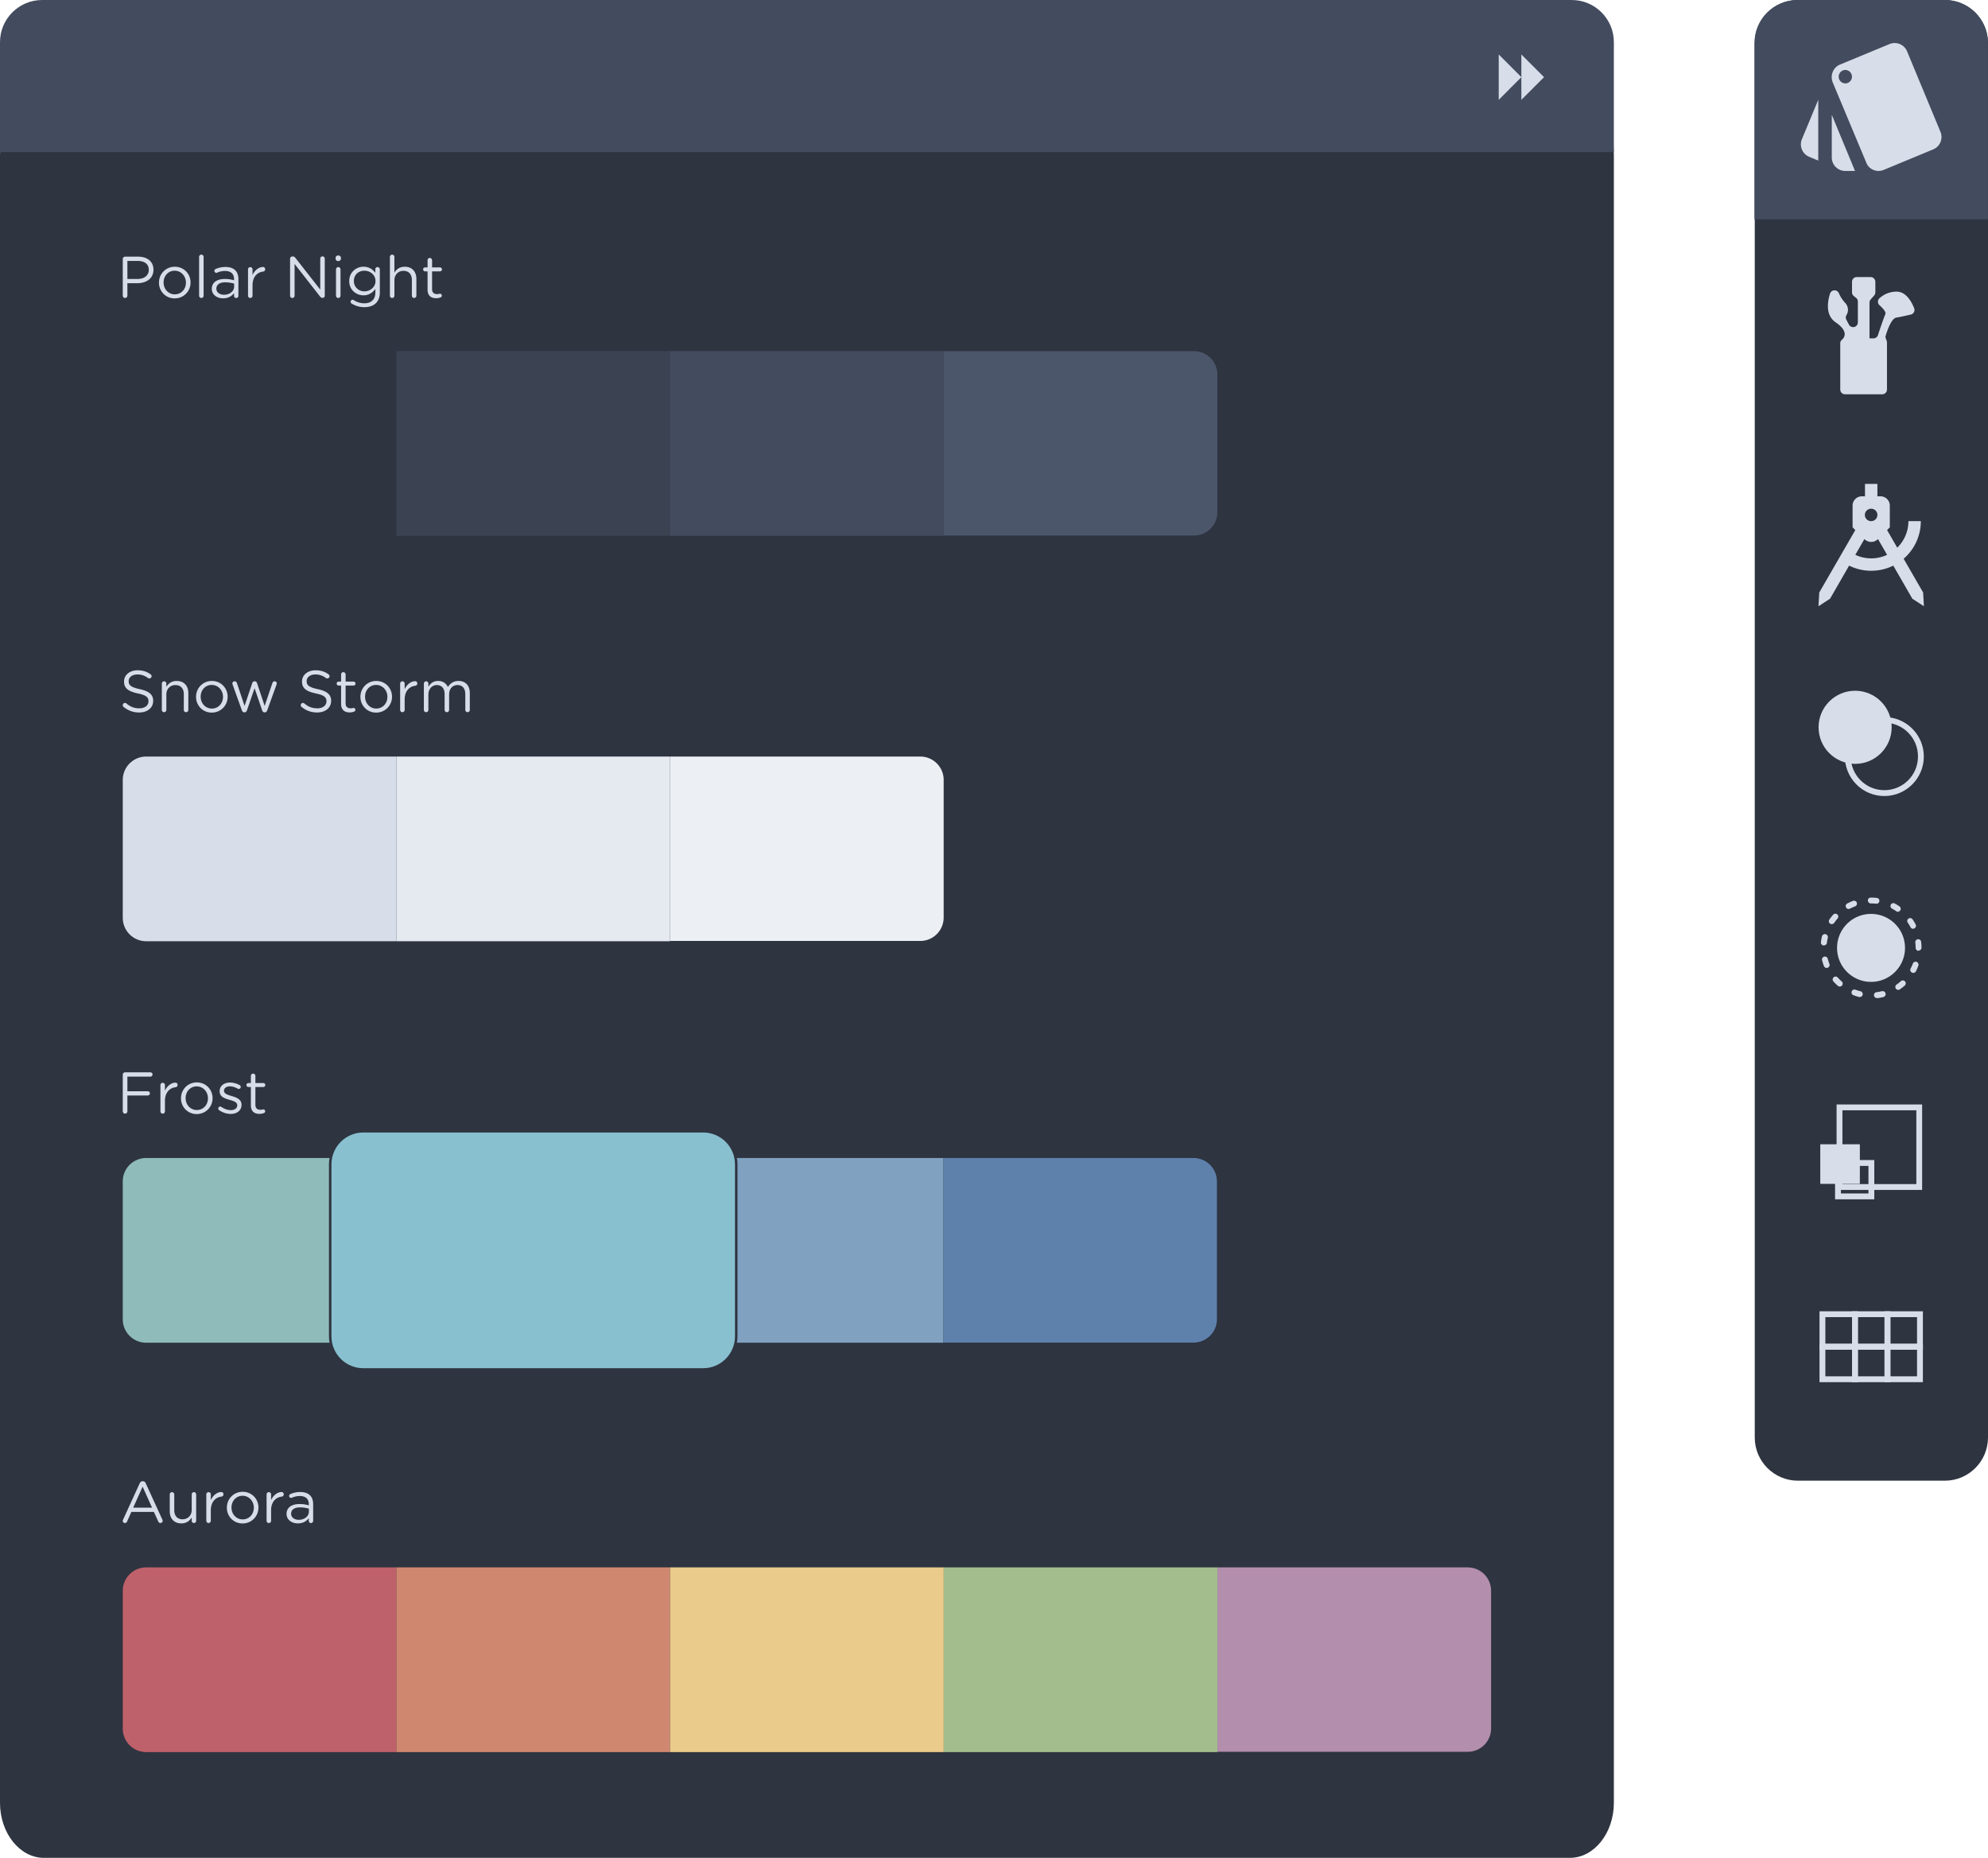 <svg xmlns="http://www.w3.org/2000/svg" viewBox="0 0 800 747.465">
  <path fill="#2E3440" d="M723.525 0h59.085C792.215 0 800 7.787 800 17.389v560.945c0 9.602-7.785 17.389-17.39 17.389h-59.085c-9.604 0-17.388-7.787-17.388-17.389V17.389C706.138 7.787 713.922 0 723.525 0z"/>
  <path fill="#434C5E" d="M723.361 0h59.32c9.552 0 17.295 7.742 17.295 17.295V88.24H706.02V17.32C706.006 7.768 713.739.012 723.291 0h.07z"/>
  <g fill="#D8DEE9">
    <path d="M747.634 542.998h-15.436v-15.436h15.436v15.436zm-13.083-2.353h10.729v-10.73h-10.729v10.73z"/>
    <path d="M760.717 542.998h-15.436v-15.436h15.436v15.436zm-13.083-2.353h10.729v-10.73h-10.729v10.73z"/>
    <path d="M773.799 542.998h-15.436v-15.436h15.436v15.436zm-13.082-2.353h10.729v-10.73h-10.729v10.73zm-13.083 15.437h-15.436v-15.438h15.436v15.438zm-13.083-2.353h10.729v-10.73h-10.729v10.73z"/>
    <path d="M760.717 556.082h-15.436v-15.438h15.436v15.438zm-13.083-2.353h10.729v-10.73h-10.729v10.73z"/>
    <path d="M773.799 556.082h-15.436v-15.438h15.436v15.438zm-13.082-2.353h10.729v-10.73h-10.729v10.73z"/>
  </g>
  <g fill="#D8DEE9">
    <path d="M773.494 478.744h-34.426v-34.4h34.426v34.426-.026zm-32.05-2.351h29.72v-29.695h-29.742v29.721l.022-.026z"/>
    <path d="M751.893 480.158H740.81v-11.082h11.083v11.082zm2.353-13.437h-15.79v15.791h15.79v-15.791z"/>
    <path d="M748.434 476.297h-15.931v-15.928h15.931v15.928zm-13.577-2.352h11.224v-11.223h-11.224v11.223z"/>
    <path d="M733.68 461.545h13.578v13.576H733.68v-13.576z"/>
  </g>
  <path d="M766.602 381.361c0 7.551-6.12 13.672-13.672 13.672-7.55 0-13.67-6.121-13.67-13.672s6.12-13.672 13.67-13.672c7.551 0 13.672 6.122 13.672 13.672m-11.248 20.166a1.177 1.177 0 1 1-.142-2.351 19.186 19.186 0 0 0 2.142-.4 1.21 1.21 0 0 1 .564 2.352c-.776.193-1.561.344-2.353.447h-.212v-.048zm-6.871-.4h-.282a19.77 19.77 0 0 1-2.354-.729 1.18 1.18 0 0 1 .825-2.213 17.41 17.41 0 0 0 2.07.635c.624.182.982.836.802 1.461a1.178 1.178 0 0 1-1.107.846h.046zm15.413-2.871a1.177 1.177 0 0 1-.682-2.141 18.374 18.374 0 0 0 1.694-1.342 1.174 1.174 0 0 1 1.662.035 1.174 1.174 0 0 1-.032 1.662c-.025.025-.051.045-.078.068a20.99 20.99 0 0 1-1.93 1.506c-.2.141-.438.215-.681.211h.047zm-23.531-1.342a1.156 1.156 0 0 1-.776-.281 20.443 20.443 0 0 1-1.741-1.717 1.178 1.178 0 0 1-.017-1.664 1.173 1.173 0 0 1 1.758.088 17.485 17.485 0 0 0 1.553 1.527 1.177 1.177 0 0 1-.823 2.047h.046zm29.531-5.504a1.196 1.196 0 0 1-.541-.143 1.174 1.174 0 0 1-.493-1.6c.338-.641.637-1.299.893-1.977a1.18 1.18 0 0 1 2.213.823 20.41 20.41 0 0 1-1.012 2.355c-.23.359-.636.566-1.06.542zm-34.802-1.978a1.173 1.173 0 0 1-1.105-.752c-.3-.77-.551-1.555-.753-2.354a1.176 1.176 0 0 1 .844-1.434s.002 0 .003-.002a1.152 1.152 0 0 1 1.423.799c.005.016.01.031.013.049.179.703.398 1.395.66 2.07a1.18 1.18 0 0 1-.668 1.525l-.016.004a1.11 1.11 0 0 1-.4.072v.023zm36.967-6.895a1.175 1.175 0 0 1-1.176-1.176 18.66 18.66 0 0 0-.142-2.164 1.184 1.184 0 0 1 2.353-.283c.093.783.139 1.568.141 2.354 0 .65-.527 1.176-1.177 1.176v.093zm-38.12-2.164h-.141a1.173 1.173 0 0 1-1.035-1.293c.094-.793.235-1.578.424-2.354a1.207 1.207 0 0 1 2.352.541c-.171.705-.296 1.42-.378 2.141a1.173 1.173 0 0 1-1.223.941v.024zm35.908-6.707a1.17 1.17 0 0 1-1.035-.635 17.857 17.857 0 0 0-1.129-1.858 1.176 1.176 0 0 1 1.929-1.342c.466.672.889 1.372 1.271 2.095a1.176 1.176 0 0 1-1.036 1.717v.023zm-32.73-1.857a1.178 1.178 0 0 1-.966-1.835c.464-.673.966-1.317 1.507-1.929a1.175 1.175 0 1 1 1.832 1.474c-.021.025-.044.053-.067.076a17.658 17.658 0 0 0-1.318 1.718 1.177 1.177 0 0 1-.965.472l-.023.024zm26.658-4.966c-.235 0-.465-.073-.658-.212a18.493 18.493 0 0 0-1.858-1.128 1.18 1.18 0 0 1-.307-1.638 1.183 1.183 0 0 1 1.39-.435c.723.382 1.423.806 2.094 1.271a1.176 1.176 0 0 1-.66 2.095v.047zm-19.859-1.128a1.178 1.178 0 0 1-.565-2.213 20.484 20.484 0 0 1 2.235-1.013 1.177 1.177 0 1 1 1.01 2.128c-.054.022-.107.045-.164.062a18.46 18.46 0 0 0-1.977.894c-.162.07-.339.104-.517.094l-.022.048zm11.296-2.118h-.142a18.021 18.021 0 0 0-2.165-.118 1.223 1.223 0 0 1-1.248-1.176 1.13 1.13 0 0 1 1.082-1.176H753c.786 0 1.573.045 2.354.14a1.177 1.177 0 0 1 0 2.308l-.14.022z" fill="#D8DEE9"/>
  <g fill="#D8DEE9">
    <path d="M761.232 292.614c0 8.122-6.584 14.706-14.706 14.706s-14.706-6.584-14.706-14.706 6.584-14.706 14.706-14.706 14.706 6.584 14.706 14.706"/>
    <path d="M758.292 320.264c-8.772 0-15.883-7.111-15.883-15.885 0-8.771 7.11-15.883 15.883-15.883s15.884 7.111 15.884 15.883c-.014 8.766-7.117 15.87-15.884 15.885zm0-29.416c-7.472 0-13.53 6.058-13.53 13.531 0 7.473 6.059 13.529 13.53 13.529 7.473 0 13.53-6.057 13.53-13.529.038-7.484-5.998-13.586-13.483-13.625h-.047v.094z"/>
  </g>
  <path fill="#D8DEE9" d="M750.501 194.689h4.993v4.991h1.247a3.744 3.744 0 0 1 3.744 3.743v8.736l-1.096 1.099 4.093 7.091c2.771-2.721 4.493-6.49 4.493-10.685h4.992a19.938 19.938 0 0 1-6.914 15.128l7.838 13.578.323 5.539-4.669-3.044-7.66-13.304c-2.649 1.323-5.694 2.071-8.888 2.071s-6.239-.748-8.888-2.071l-7.66 13.304-4.669 3.044.323-5.539 14.502-25.112-1.097-1.099v-8.736a3.745 3.745 0 0 1 3.745-3.743h1.246v-4.991m-3.893 28.529c1.949.923 4.12 1.423 6.392 1.423s4.442-.5 6.392-1.423l-3.646-6.315h-.024c-1.547 1.5-3.895 1.5-5.442 0h-.023l-3.649 6.315m6.392-18.544a2.496 2.496 0 1 0 0 4.991 2.495 2.495 0 1 0 0-4.991zm-12.451-66.307v18.354c0 1.054.854 1.906 1.906 1.906h14.989a1.906 1.906 0 0 0 1.906-1.906v-19.246l-.66-1.906s1.977-7.437 4.424-7.791c1.46-.234 4.024-.799 5.836-1.223a1.907 1.907 0 0 0 1.341-2.541c-1.012-2.588-3.247-6.684-7.06-6.684a10.108 10.108 0 0 0-6.894 2.659 1.883 1.883 0 0 0-.142 2.659c.044.051.093.096.142.143 1.247 1.128 2.801 2.751 2.353 3.646-.447.893-2.188 5.977-2.965 8.377a1.904 1.904 0 0 1-1.858 1.317h-1.554v-14.377c-.003-.49.184-.962.519-1.319l1.317-1.506c.335-.356.521-.826.519-1.316v-4.236a1.907 1.907 0 0 0-1.906-1.906h-5.577a1.906 1.906 0 0 0-1.906 1.906v4.236a1.9 1.9 0 0 0 .706 1.482l.941.753c.446.361.707.907.705 1.482v8.353a1.903 1.903 0 0 1-1.884 1.927 1.904 1.904 0 0 1-1.715-1.031l-1.036-1.954a1.903 1.903 0 0 1 0-1.764 4.024 4.024 0 0 0-.4-4.918 14.16 14.16 0 0 1-2.635-4.047 1.907 1.907 0 0 0-3.554.281c-1.129 3.74-1.694 8.824 2.353 11.555 5.224 3.574 3.506 6.139 2.354 7.058a1.833 1.833 0 0 0-.565 1.365m-12.484-75.066l3.633 1.515V40.148l-6.586 15.871c-1.111 2.762.163 5.932 2.953 7.07m52.816-10.021l-13.432-32.369c-.84-2.086-2.82-3.331-4.904-3.387-.703 0-1.434.108-2.138.406L740.44 25.98c-2.031.838-3.274 2.844-3.33 4.873-.028.68.109 1.465.352 2.17l13.544 32.367c.783 2.113 2.786 3.359 4.903 3.385.704 0 1.409-.134 2.086-.408l19.932-8.26c2.764-1.136 4.092-4.304 2.952-7.039m-38.324-19.504a2.71 2.71 0 0 1 0-5.418 2.718 2.718 0 0 1 2.708 2.707 2.716 2.716 0 0 1-2.708 2.711m-5.417 29.794a5.416 5.416 0 0 0 5.417 5.417h3.928l-9.345-22.589v17.172z"/>
  <path fill="#2E3440" d="M649.442 725.314c0 12.184-7.956 22.15-17.68 22.15H17.681C7.956 747.465 0 737.498 0 725.314V62.318c0-12.184 7.956-22.152 17.681-22.152h614.082c9.724 0 17.68 9.969 17.68 22.152v662.996z"/>
  <path fill="#434C5E" d="M16.966 0h615.511c9.37 0 16.966 7.596 16.966 16.965v44.216H0V16.965C0 7.596 7.596 0 16.966 0z"/>
  <path d="M612.218 21.908l9.129 9.128-9.129 9.13V21.908zm-9.108 0l9.107 9.128-9.107 9.13V21.908z" fill="#D8DEE9"/>
  <path fill="#BF616A" d="M58.814 630.602h100.687v74.311H58.814c-5.198 0-9.413-4.215-9.413-9.412v-55.438c-.026-5.199 4.167-9.436 9.365-9.461h.048z"/>
  <path fill="#D08770" d="M159.501 630.602h110.147v74.311H159.501v-74.311z"/>
  <path fill="#EBCB8B" d="M269.648 630.602h110.146v74.311H269.648v-74.311z"/>
  <path fill="#A3BE8C" d="M379.794 630.602H489.94v74.311H379.794v-74.311z"/>
  <path fill="#B48EAD" d="M489.94 630.602h100.688a9.411 9.411 0 0 1 9.412 9.412v55.367c0 5.197-4.214 9.412-9.412 9.412H489.94v-74.191z"/>
  <path d="M49.52 611.412l6.697-14.645c.236-.518.589-.824 1.179-.824h.095c.565 0 .942.307 1.155.824l6.696 14.621c.072.162.119.328.119.471a.896.896 0 0 1-.896.896c-.448 0-.754-.307-.92-.684l-1.721-3.797H52.87l-1.721 3.842c-.166.402-.472.639-.896.639a.845.845 0 0 1-.849-.85 1.033 1.033 0 0 1 .116-.493zm11.671-4.836l-3.796-8.441-3.796 8.441h7.592zm17.751 5.258c0 .496-.378.922-.896.922a.902.902 0 0 1-.897-.922v-1.318c-.825 1.318-2.074 2.381-4.173 2.381-2.948 0-4.668-1.98-4.668-4.881v-6.768c0-.52.377-.92.896-.92.495 0 .919.4.919.92v6.318c0 2.266 1.226 3.68 3.372 3.68 2.076 0 3.655-1.531 3.655-3.82v-6.178c0-.52.377-.92.897-.92a.9.9 0 0 1 .896.92v10.586zm4.078-10.586c0-.496.4-.92.896-.92.519 0 .919.4.919.92v2.287c.896-2.027 2.665-3.254 4.197-3.254.542 0 .897.402.897.92 0 .494-.331.85-.802.918-2.357.283-4.292 2.053-4.292 5.566v4.148c0 .496-.377.922-.896.922a.905.905 0 0 1-.919-.922v-10.585zm8.273 5.352v-.045c0-3.443 2.688-6.369 6.366-6.369 3.655 0 6.343 2.879 6.343 6.32v.049c0 3.443-2.711 6.367-6.39 6.367-3.654 0-6.319-2.879-6.319-6.322zm10.847 0v-.045c0-2.619-1.957-4.764-4.527-4.764-2.641 0-4.457 2.145-4.457 4.715v.049c0 2.617 1.934 4.738 4.504 4.738 2.64 0 4.48-2.121 4.48-4.693zm5.137-5.352c0-.496.4-.92.896-.92.519 0 .919.4.919.92v2.287c.896-2.027 2.665-3.254 4.197-3.254.542 0 .897.402.897.92 0 .494-.331.85-.802.918-2.357.283-4.292 2.053-4.292 5.566v4.148c0 .496-.377.922-.896.922a.905.905 0 0 1-.919-.922v-10.585zm8.038 7.852v-.045c0-2.572 2.122-3.939 5.211-3.939 1.557 0 2.665.211 3.749.518v-.424c0-2.191-1.344-3.324-3.631-3.324a7.614 7.614 0 0 0-3.16.684.935.935 0 0 1-.33.072c-.424 0-.802-.355-.802-.779a.83.83 0 0 1 .495-.754 9.596 9.596 0 0 1 3.985-.826c1.721 0 3.042.447 3.938 1.344.825.826 1.25 2.006 1.25 3.561v6.674c0 .52-.377.896-.873.896-.519 0-.873-.377-.873-.85v-1.107c-.849 1.107-2.264 2.098-4.41 2.098-2.261-.003-4.549-1.299-4.549-3.799zm8.983-.942v-1.182a12.77 12.77 0 0 0-3.583-.518c-2.287 0-3.561.99-3.561 2.523v.049c0 1.531 1.415 2.428 3.065 2.428 2.241.001 4.079-1.368 4.079-3.3z" fill="#D8DEE9"/>
  <path fill="none" d="M49.401 611.352h80.152v19.25H49.401z"/>
  <path fill="#8FBCBB" d="M58.814 465.895h100.687v74.309H58.814c-5.198 0-9.413-4.213-9.413-9.41v-55.416a9.41 9.41 0 0 1 9.341-9.482l.072-.001z"/>
  <path fill="#81A1C1" d="M269.464 465.895H379.61v74.309H269.464v-74.309z"/>
  <path fill="#5E81AC" d="M379.611 465.895h100.687c5.198 0 9.413 4.213 9.413 9.41v55.439c0 5.197-4.215 9.412-9.413 9.412H379.611v-74.261z"/>
  <path fill="#88C0D0" stroke="#2E3440" d="M146.195 455.129h136.76c7.355 0 13.318 5.963 13.318 13.318v69.203c0 7.355-5.963 13.318-13.318 13.318h-136.76c-7.355 0-13.318-5.963-13.318-13.318v-69.203c0-7.355 5.963-13.318 13.318-13.318z"/>
  <path d="M49.402 432.367c0-.518.425-.943.92-.943h10.21c.471 0 .849.377.849.85s-.378.873-.849.873h-9.267v5.895h8.206c.471 0 .848.377.848.848 0 .473-.377.85-.848.85h-8.206v6.365a.945.945 0 0 1-.943.943c-.495 0-.92-.422-.92-.943v-14.738zm15.159 4.174a.907.907 0 1 1 1.816 0v2.287c.896-2.025 2.665-3.254 4.197-3.254.542 0 .896.4.896.92 0 .496-.33.848-.802.92-2.357.283-4.291 2.051-4.291 5.564v4.15c0 .496-.378.918-.896.918-.52 0-.92-.4-.92-.918v-10.587zm8.273 5.354v-.049c0-3.441 2.688-6.365 6.367-6.365 3.655 0 6.342 2.877 6.342 6.318v.047c0 3.443-2.71 6.367-6.39 6.367-3.653 0-6.319-2.877-6.319-6.318zm10.847 0v-.049c0-2.615-1.957-4.764-4.527-4.764-2.641 0-4.457 2.148-4.457 4.717v.047c0 2.617 1.934 4.74 4.504 4.74 2.641 0 4.48-2.123 4.48-4.691zm4.477 4.74a.828.828 0 0 1-.331-.662c0-.426.354-.777.803-.777.165 0 .33.047.448.141 1.25.85 2.546 1.299 3.866 1.299 1.462 0 2.523-.756 2.523-1.934v-.049c0-1.225-1.438-1.697-3.042-2.146-1.91-.541-4.032-1.201-4.032-3.441v-.049c0-2.096 1.745-3.488 4.15-3.488 1.297 0 2.712.402 3.891 1.037.236.143.448.4.448.756a.79.79 0 0 1-.801.777.934.934 0 0 1-.4-.094c-1.039-.59-2.146-.943-3.184-.943-1.438 0-2.357.754-2.357 1.768v.049c0 1.154 1.509 1.602 3.136 2.096 1.886.566 3.915 1.299 3.915 3.49v.049c0 2.309-1.911 3.654-4.339 3.654-1.605-.002-3.374-.592-4.694-1.533zm12.801-1.934v-7.359h-.991a.826.826 0 0 1-.801-.801c0-.449.377-.801.801-.801h.991v-2.877c0-.496.376-.92.896-.92.495 0 .919.424.919.92v2.877h3.16c.448 0 .826.377.826.801 0 .449-.377.801-.826.801h-3.16v7.121c0 1.488.826 2.029 2.051 2.029.637 0 .967-.166 1.108-.166.425 0 .778.354.778.777 0 .332-.212.59-.519.709-.518.213-1.084.33-1.792.33-1.956.001-3.441-.966-3.441-3.441z" fill="#D8DEE9"/>
  <path fill="none" d="M49.401 446.586h61.686v20.822H49.401z"/>
  <path fill="#D8DEE9" d="M58.814 304.379h100.687v74.307H58.814c-5.198 0-9.413-4.213-9.413-9.41v-55.438c-.026-5.198 4.167-9.435 9.365-9.459h.048z"/>
  <path fill="#E5E9F0" d="M159.501 304.379h110.147v74.307H159.501v-74.307z"/>
  <path fill="#ECEFF4" d="M269.648 304.379h100.687c5.198 0 9.413 4.213 9.413 9.41v55.367a9.412 9.412 0 0 1-9.413 9.412H269.648v-74.189z"/>
  <path d="M49.755 284.432a.833.833 0 0 1-.354-.706.9.9 0 0 1 .896-.919.83.83 0 0 1 .566.212c1.556 1.319 3.113 1.957 5.211 1.957 2.216 0 3.678-1.179 3.678-2.806v-.047c0-1.533-.825-2.406-4.291-3.138-3.796-.824-5.542-2.052-5.542-4.763v-.047c0-2.594 2.287-4.502 5.424-4.502 2.169 0 3.749.541 5.258 1.625.189.143.4.4.4.755 0 .495-.4.896-.896.896a.876.876 0 0 1-.542-.164c-1.391-1.015-2.735-1.438-4.267-1.438-2.146 0-3.515 1.179-3.515 2.663v.049c0 1.557.85 2.429 4.481 3.207 3.678.801 5.375 2.146 5.375 4.669v.046c0 2.83-2.357 4.669-5.636 4.669-2.402-.001-4.406-.755-6.246-2.218zm15.371-9.407c0-.494.4-.92.896-.92.519 0 .919.4.919.92v1.319c.801-1.319 2.076-2.38 4.174-2.38 2.947 0 4.669 1.979 4.669 4.88v6.767c0 .52-.402.92-.897.92a.906.906 0 0 1-.919-.92v-6.32c0-2.263-1.226-3.676-3.372-3.676-2.099 0-3.655 1.531-3.655 3.818v6.178c0 .52-.377.92-.896.92a.905.905 0 0 1-.919-.92v-10.586zm13.767 5.354v-.049c0-3.441 2.688-6.365 6.367-6.365 3.655 0 6.342 2.875 6.342 6.318v.047c0 3.441-2.71 6.367-6.39 6.367-3.654 0-6.319-2.877-6.319-6.318zm10.846 0v-.049c0-2.617-1.957-4.764-4.527-4.764-2.641 0-4.457 2.146-4.457 4.717v.047c0 2.617 1.934 4.74 4.504 4.74 2.641 0 4.48-2.123 4.48-4.691zm7.591 5.398l-3.702-10.305c-.047-.141-.118-.33-.118-.495 0-.446.377-.872.919-.872.472 0 .778.306.92.754l3.065 9.149 3.088-9.172c.142-.426.425-.731.897-.731h.094c.495 0 .801.306.943.731l3.065 9.172 3.112-9.197c.118-.375.377-.706.873-.706.519 0 .896.4.896.849 0 .166-.07.354-.117.495l-3.726 10.328c-.188.543-.565.826-.99.826h-.07c-.472 0-.826-.283-.991-.826l-3.041-8.889-3.065 8.889c-.166.543-.519.826-.991.826h-.046c-.45.001-.827-.283-1.015-.826zm24.045-1.345a.833.833 0 0 1-.354-.706.9.9 0 0 1 .896-.919.83.83 0 0 1 .566.212c1.556 1.319 3.112 1.957 5.211 1.957 2.216 0 3.678-1.179 3.678-2.806v-.047c0-1.533-.825-2.406-4.292-3.138-3.796-.824-5.541-2.052-5.541-4.763v-.047c0-2.594 2.287-4.502 5.424-4.502 2.168 0 3.749.541 5.258 1.625.188.143.4.4.4.755 0 .495-.4.896-.896.896a.876.876 0 0 1-.542-.164c-1.391-1.015-2.735-1.438-4.267-1.438-2.146 0-3.513 1.179-3.513 2.663v.049c0 1.557.848 2.429 4.48 3.207 3.678.801 5.375 2.146 5.375 4.669v.046c0 2.83-2.357 4.669-5.636 4.669-2.404-.001-4.408-.755-6.247-2.218zm15.888-1.25v-7.355h-.991a.826.826 0 0 1-.801-.801.81.81 0 0 1 .801-.803h.991v-2.876c0-.495.376-.921.896-.921.495 0 .92.426.92.921v2.876h3.16c.448 0 .825.377.825.803 0 .447-.377.801-.825.801h-3.16v7.121c0 1.484.825 2.028 2.051 2.028.636 0 .967-.165 1.108-.165.425 0 .778.354.778.777 0 .332-.211.59-.519.707-.518.214-1.084.332-1.792.332-1.957 0-3.442-.968-3.442-3.445zm7.779-2.803v-.049c0-3.441 2.688-6.365 6.367-6.365 3.655 0 6.343 2.875 6.343 6.318v.047c0 3.441-2.711 6.367-6.39 6.367-3.655 0-6.32-2.877-6.32-6.318zm10.846 0v-.049c0-2.617-1.957-4.764-4.527-4.764-2.641 0-4.457 2.146-4.457 4.717v.047c0 2.617 1.934 4.74 4.504 4.74 2.641 0 4.48-2.123 4.48-4.691zm5.137-5.354c0-.494.401-.92.896-.92.519 0 .919.4.919.92v2.286c.896-2.028 2.665-3.253 4.197-3.253.542 0 .897.4.897.919 0 .495-.331.849-.802.921-2.357.283-4.292 2.051-4.292 5.564v4.148c0 .494-.377.92-.896.92s-.92-.4-.92-.92v-10.585zm9.548 0c0-.494.4-.92.896-.92.519 0 .919.4.919.92v1.248c.801-1.201 1.887-2.309 3.938-2.309 1.981 0 3.254 1.061 3.914 2.428.873-1.344 2.17-2.428 4.292-2.428 2.806 0 4.527 1.885 4.527 4.903v6.743a.9.9 0 0 1-.896.92.905.905 0 0 1-.919-.92v-6.32c0-2.357-1.179-3.676-3.16-3.676-1.839 0-3.349 1.367-3.349 3.771v6.226c0 .52-.4.92-.918.92a.9.9 0 0 1-.897-.92v-6.365c0-2.287-1.203-3.631-3.135-3.631-1.934 0-3.396 1.602-3.396 3.842v6.154c0 .52-.377.92-.896.92a.905.905 0 0 1-.919-.92v-10.586z" fill="#D8DEE9"/>
  <path fill="none" d="M49.401 281.982h151.66v22.395H49.401z"/>
  <path fill="#2E3440" d="M58.814 141.266h100.687v74.309H58.814c-5.198 0-9.413-4.215-9.413-9.413v-55.437c-.026-5.197 4.167-9.434 9.365-9.459h.048z"/>
  <path fill="#3B4252" d="M159.501 141.266h110.147v74.309H159.501v-74.309z"/>
  <path fill="#434C5E" d="M269.648 141.266h110.146v74.309H269.648v-74.309z"/>
  <path fill="#4C566A" d="M379.794 141.266h100.688c5.198 0 9.412 4.213 9.412 9.411v55.367c0 5.198-4.214 9.413-9.412 9.413H379.794v-74.191z"/>
  <path d="M49.402 104.203c0-.52.424-.943.92-.943h5.258c3.726 0 6.178 1.979 6.178 5.234v.047c0 3.561-2.972 5.4-6.485 5.4h-4.008v4.998a.946.946 0 0 1-.943.943c-.496 0-.92-.426-.92-.943v-14.736zm5.942 8.039c2.735 0 4.527-1.462 4.527-3.631v-.045c0-2.36-1.769-3.585-4.433-3.585h-4.174v7.261h4.08zm8.626 1.487v-.048c0-3.442 2.689-6.365 6.368-6.365 3.653 0 6.342 2.875 6.342 6.318v.047c0 3.441-2.712 6.367-6.391 6.367-3.653.001-6.319-2.876-6.319-6.319zm10.848 0v-.048c0-2.618-1.957-4.764-4.528-4.764-2.641 0-4.456 2.146-4.456 4.717v.047c0 2.617 1.933 4.74 4.504 4.74 2.641.001 4.48-2.122 4.48-4.692zm5.302-10.375c0-.494.401-.918.896-.918.518 0 .92.424.92.918v15.609c0 .52-.377.92-.897.92a.905.905 0 0 1-.918-.92v-15.609zm5.115 12.874v-.046c0-2.572 2.121-3.939 5.209-3.939 1.556 0 2.665.215 3.75.521v-.426c0-2.192-1.345-3.325-3.633-3.325a7.594 7.594 0 0 0-3.159.685.91.91 0 0 1-.331.071c-.425 0-.802-.354-.802-.778 0-.378.26-.661.495-.755a9.631 9.631 0 0 1 3.985-.824c1.722 0 3.042.447 3.939 1.344.824.824 1.249 2.004 1.249 3.561v6.674c0 .518-.376.895-.871.895-.521 0-.873-.377-.873-.85v-1.107c-.85 1.107-2.264 2.098-4.411 2.098-2.261-.004-4.547-1.299-4.547-3.799zm8.983-.943v-1.18c-.896-.258-2.1-.519-3.584-.519-2.287 0-3.561.989-3.561 2.522v.049c0 1.531 1.415 2.429 3.065 2.429 2.241.001 4.08-1.369 4.08-3.301zm5.585-6.908a.907.907 0 1 1 1.817 0v2.286c.896-2.028 2.664-3.253 4.197-3.253.542 0 .896.4.896.918 0 .496-.329.85-.801.922-2.358.283-4.291 2.051-4.291 5.564v4.148c0 .494-.377.92-.897.92a.905.905 0 0 1-.919-.92v-10.585zm16.926-4.268c0-.496.425-.922.921-.922h.258c.426 0 .684.215.944.544l10.021 12.779v-12.45c0-.495.4-.918.919-.918.495 0 .896.423.896.918v14.902c0 .494-.354.872-.849.872h-.094c-.401 0-.684-.235-.967-.563l-10.233-13.088v12.779c0 .494-.4.92-.919.92-.496 0-.897-.426-.897-.92v-14.853zm18.317-.355c0-.589.472-.967 1.061-.967.614 0 1.084.378 1.084.967v.307c0 .566-.471.967-1.084.967-.589 0-1.061-.4-1.061-.967v-.307zm.164 4.623c0-.495.402-.921.896-.921.519 0 .92.401.92.921v10.586c0 .52-.377.92-.896.92a.907.907 0 0 1-.921-.92v-10.586zm6.343 13.769a.84.84 0 0 1-.472-.756c0-.4.4-.801.824-.801.166 0 .283.049.401.117a7.69 7.69 0 0 0 4.315 1.322c2.688 0 4.432-1.485 4.432-4.34v-1.437c-1.06 1.413-2.546 2.569-4.786 2.569-2.924 0-5.73-2.194-5.73-5.707v-.047c0-3.561 2.829-5.752 5.73-5.752 2.289 0 3.773 1.13 4.763 2.451v-1.391c0-.495.377-.921.896-.921s.921.426.921.921v9.266c0 1.887-.566 3.324-1.556 4.314-1.085 1.085-2.712 1.628-4.646 1.628a9.508 9.508 0 0 1-5.092-1.436zm9.549-9.054v-.046c0-2.5-2.169-4.128-4.48-4.128-2.311 0-4.221 1.604-4.221 4.103v.048c0 2.452 1.957 4.148 4.221 4.148 2.311 0 4.48-1.674 4.48-4.125zm5.797-9.738c0-.494.401-.918.896-.918.518 0 .92.424.92.918v6.343c.802-1.319 2.075-2.38 4.172-2.38 2.948 0 4.669 1.979 4.669 4.88v6.767a.9.9 0 0 1-.896.92.905.905 0 0 1-.918-.92v-6.32c0-2.263-1.227-3.676-3.373-3.676-2.099 0-3.655 1.531-3.655 3.818v6.178c0 .52-.377.92-.897.92a.905.905 0 0 1-.918-.92v-15.61zm15.158 13.179v-7.355h-.99a.825.825 0 0 1-.801-.801.81.81 0 0 1 .801-.803h.99v-2.876c0-.495.377-.921.896-.921.496 0 .921.426.921.921v2.876h3.158c.449 0 .827.377.827.803 0 .447-.377.801-.827.801h-3.158v7.121c0 1.484.824 2.028 2.051 2.028.636 0 .967-.166 1.107-.166.425 0 .778.354.778.778 0 .332-.212.59-.518.707-.519.214-1.084.331-1.792.331-1.958.001-3.443-.966-3.443-3.444z" fill="#D8DEE9"/>
  <path fill="none" d="M49.047 98.352h139.824v21.906H49.047z"/>
</svg>

